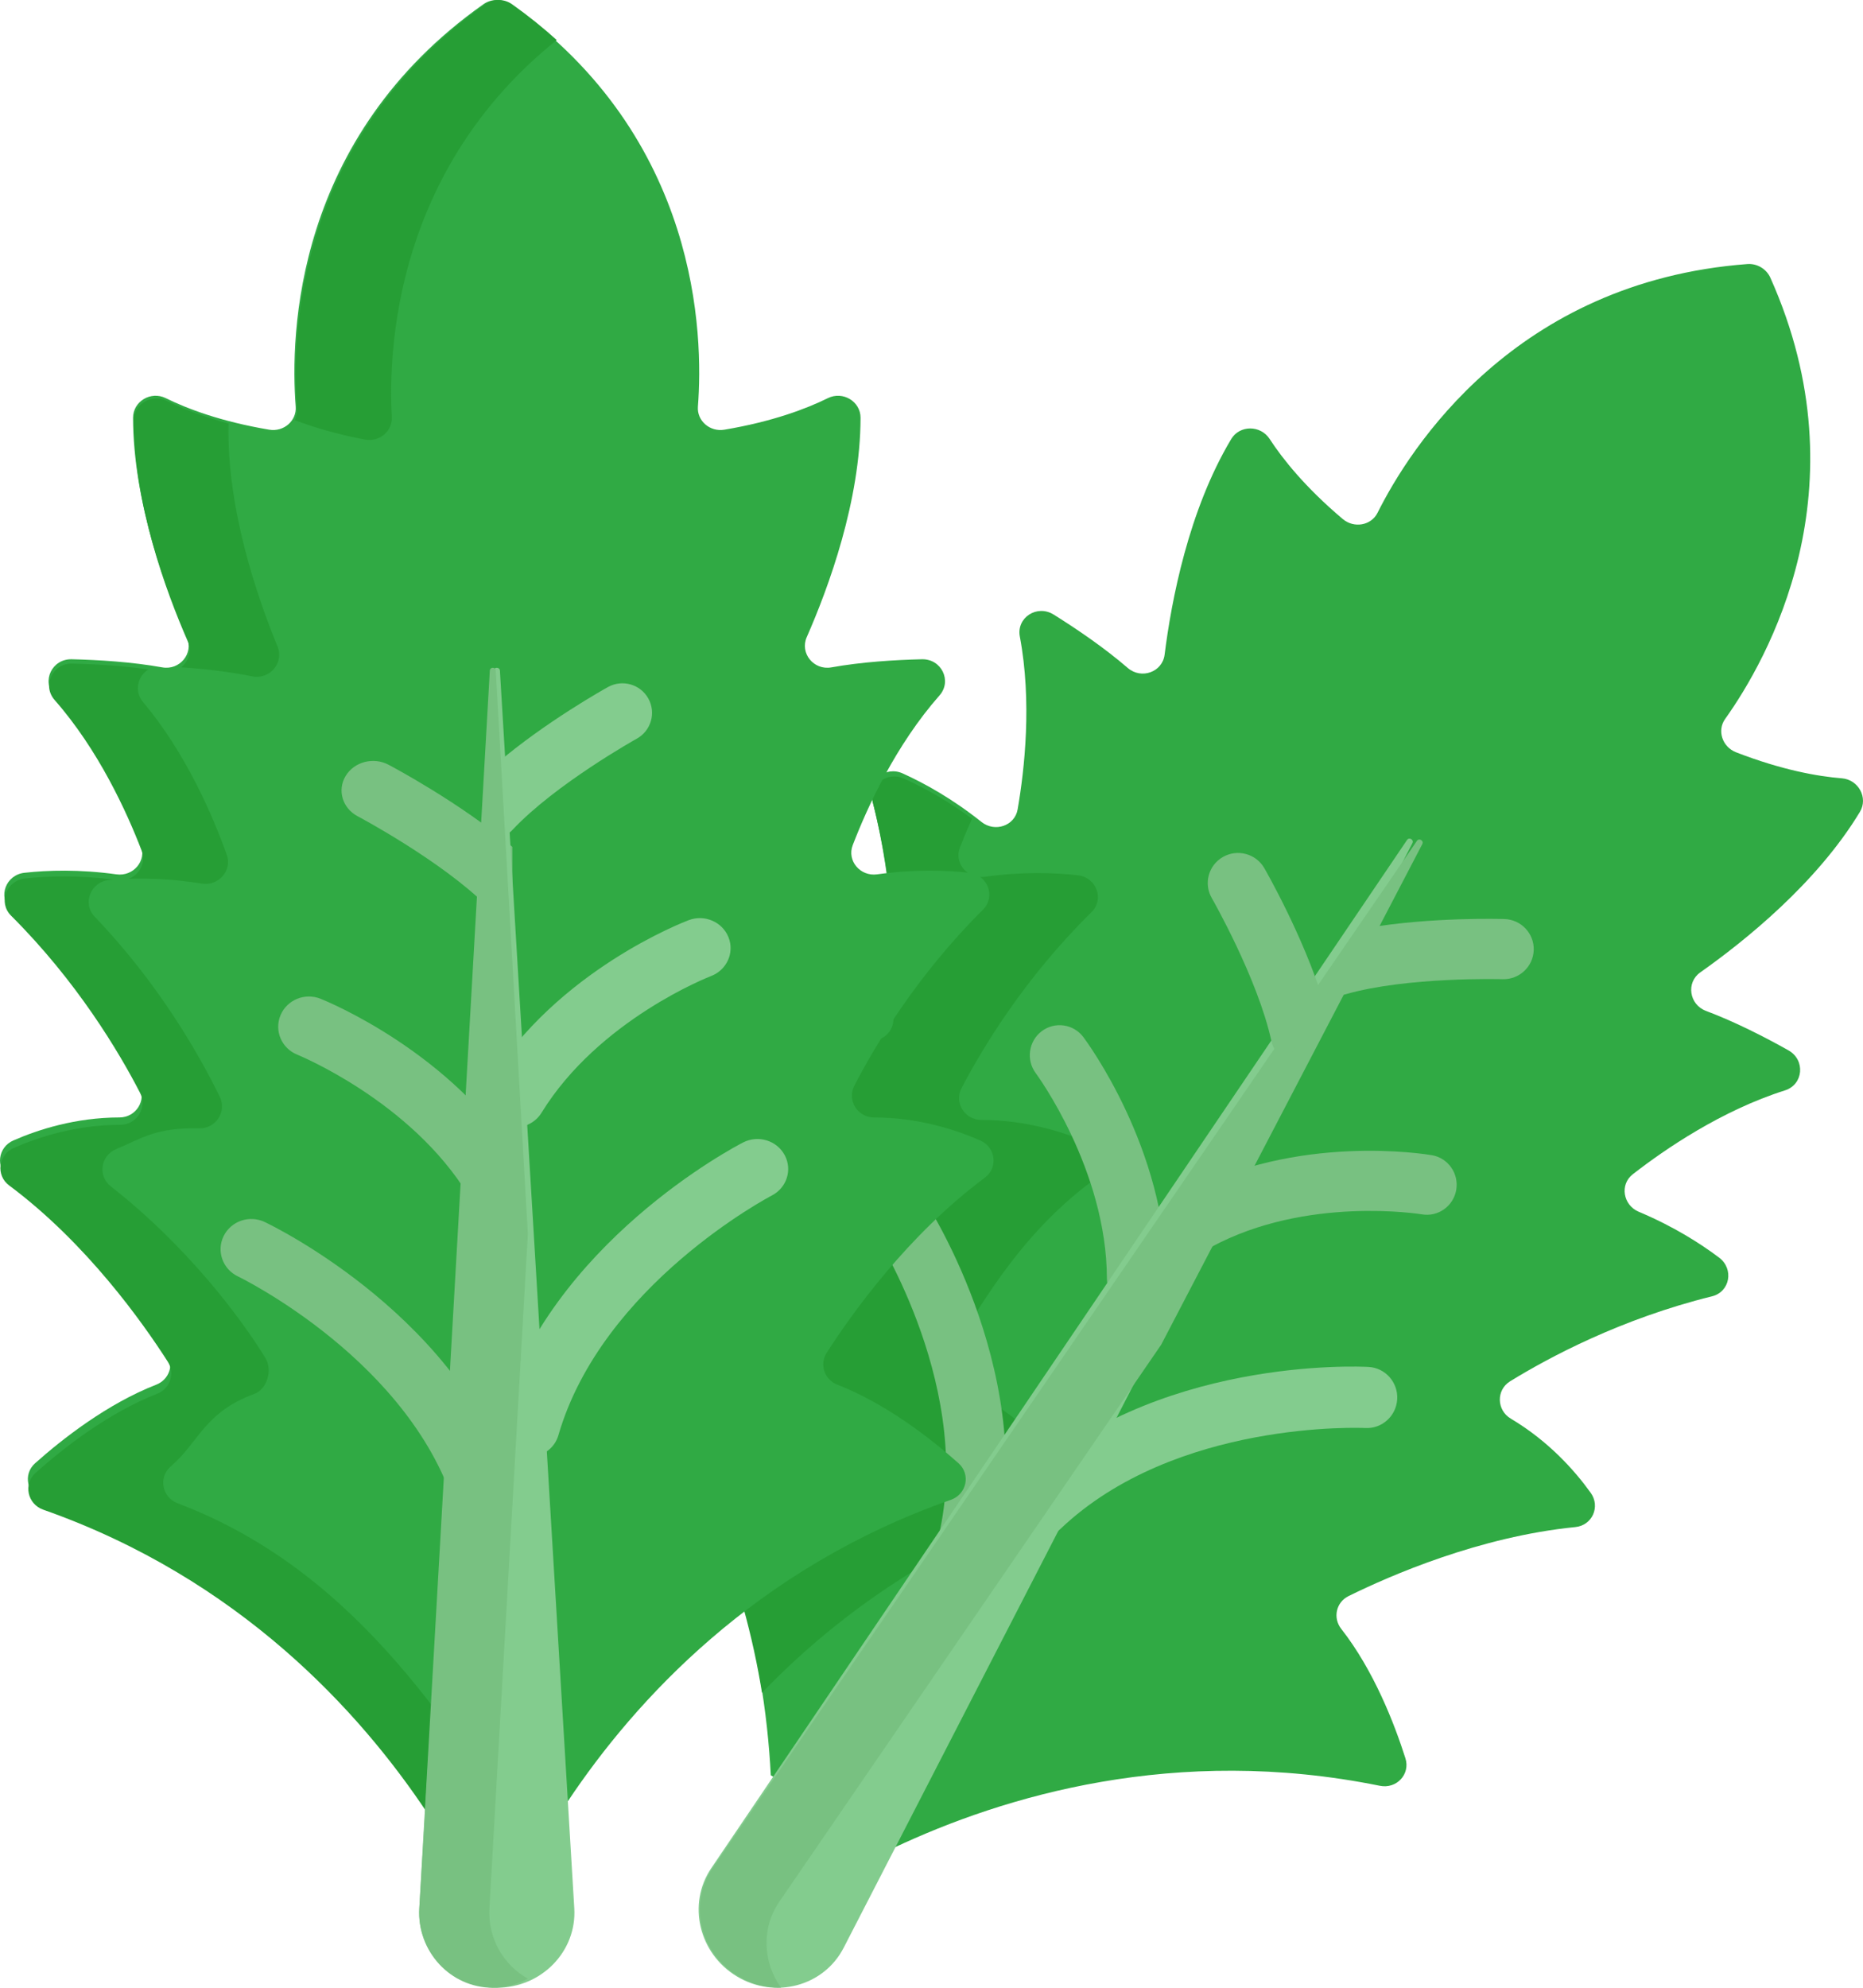 <?xml version="1.0" encoding="UTF-8"?>
<svg width="120px" height="128px" viewBox="0 0 120 128" version="1.1" xmlns="http://www.w3.org/2000/svg" xmlns:xlink="http://www.w3.org/1999/xlink">
    <!-- Generator: Sketch 47.1 (45422) - http://www.bohemiancoding.com/sketch -->
    <title>lettuce</title>
    <desc>Created with Sketch.</desc>
    <defs></defs>
    <g id="Page-1" stroke="none" stroke-width="1" fill="none" fill-rule="evenodd">
        <g id="Search-Main-Page" transform="translate(-449, -114)" fill-rule="nonzero">
            <g id="lettuce" transform="translate(449, 114)">
                <path d="M102.461,96.129 C101.435,94.7 99.754,92.804 97.317,91.355 C96.389,90.804 96.371,89.501 97.267,88.949 C99.776,87.406 104.421,84.92 110.274,83.476 C111.435,83.19 111.7,81.711 110.732,80.983 C109.513,80.066 107.788,78.969 105.56,78.033 C104.539,77.604 104.321,76.275 105.171,75.615 C107.266,73.986 110.89,71.509 114.975,70.214 C116.163,69.837 116.302,68.258 115.197,67.636 C113.673,66.78 111.758,65.799 109.888,65.097 C108.8,64.689 108.594,63.268 109.518,62.617 C112.389,60.591 117.034,56.862 119.801,52.28 C120.345,51.381 119.714,50.203 118.634,50.118 C117.081,49.994 114.777,49.587 111.827,48.445 C110.939,48.102 110.585,47.045 111.12,46.296 C113.808,42.526 120.13,31.505 114.033,17.884 C113.778,17.314 113.176,16.957 112.549,17.004 C97.577,18.133 90.8,28.884 88.731,33.021 C88.32,33.843 87.215,34.035 86.489,33.422 C84.078,31.385 82.625,29.564 81.779,28.265 C81.19,27.362 79.847,27.369 79.307,28.27 C76.556,32.861 75.45,38.69 75.015,42.159 C74.875,43.275 73.518,43.769 72.64,43.012 C71.131,41.71 69.352,40.501 67.87,39.576 C66.796,38.904 65.46,39.774 65.69,40.991 C66.477,45.176 65.999,49.518 65.548,52.122 C65.365,53.177 64.083,53.617 63.218,52.928 C61.332,51.424 59.541,50.436 58.15,49.806 C57.045,49.305 55.859,50.238 56.155,51.388 C57.65,57.188 57.648,62.427 57.468,65.351 C57.404,66.396 56.24,66.998 55.311,66.449 C52.87,65.005 50.392,64.435 48.638,64.216 C47.549,64.08 46.729,65.121 47.148,66.121 C49.534,71.814 50.038,78.031 50.135,81.008 C50.164,81.889 49.377,82.563 48.485,82.414 C45.111,81.849 41.441,82.315 39.132,82.752 C38.069,82.954 37.642,84.195 38.343,85.028 C46.948,95.263 49.252,106.536 49.648,114.317 L57.546,119 C64.634,115.657 75.725,112.326 88.882,114.995 C89.954,115.212 90.852,114.251 90.527,113.227 C89.82,111.001 88.493,107.572 86.393,104.891 C85.837,104.182 86.062,103.175 86.858,102.782 C89.544,101.456 95.296,98.949 101.477,98.334 C102.562,98.226 103.098,97.017 102.461,96.129 Z" id="Shape" fill="#30AA44"></path>
                <path d="M68.213,96.747 C69.249,96.387 69.525,95.103 68.714,94.388 C66.95,92.834 65.065,90.562 61.865,89.328 C61.019,89.001 60.69,88.02 61.172,87.277 C62.799,84.767 65.42,79.678 70.429,75.998 C71.308,75.352 71.143,74.039 70.133,73.601 C68.508,72.895 66.075,72.121 63.223,72.118 C62.138,72.117 61.446,71.006 61.932,70.075 C63.294,67.468 66.01,62.962 70.306,58.737 C71.158,57.898 70.619,56.491 69.407,56.359 C67.881,56.192 65.825,56.128 63.419,56.46 C62.316,56.612 61.439,55.58 61.829,54.578 C62.044,54.027 62.305,53.397 62.608,52.721 C60.979,51.516 59.452,50.691 58.231,50.139 C57.122,49.637 55.931,50.572 56.229,51.724 C57.729,57.533 57.727,62.781 57.546,65.71 C57.482,66.756 56.313,67.36 55.38,66.809 C52.93,65.363 50.441,64.792 48.68,64.573 C47.587,64.436 46.764,65.479 47.185,66.481 C49.58,72.184 50.086,78.411 50.184,81.392 C50.213,82.275 49.423,82.95 48.527,82.801 C45.14,82.235 41.454,82.702 39.136,83.14 C38.069,83.341 37.641,84.585 38.345,85.419 C45.035,93.359 47.931,101.921 49.082,109 C53.624,104.303 59.866,99.642 68.213,96.747 Z" id="Shape" fill="#269E35"></path>
                <path d="M65.953,98.722 C65.802,98.631 65.661,98.518 65.534,98.383 C64.792,97.592 64.828,96.346 65.612,95.598 C74.263,87.36 87.589,87.991 88.152,88.023 C89.229,88.082 90.056,89.01 89.997,90.096 C89.938,91.182 89.018,92.014 87.942,91.956 L87.942,91.956 C87.82,91.95 75.71,91.402 68.296,98.462 C67.646,99.081 66.685,99.163 65.953,98.722 Z" id="Shape" fill="#83CC8E"></path>
                <g id="Group" transform="translate(56, 66)" fill="#78C181">
                    <path d="M20.136,14.251 C19.848,14.078 19.601,13.826 19.43,13.506 C18.93,12.566 19.281,11.395 20.215,10.891 C27.532,6.943 35.882,8.328 36.234,8.389 C37.278,8.569 37.979,9.569 37.8,10.62 C37.62,11.671 36.63,12.376 35.586,12.197 L35.586,12.197 C35.513,12.185 28.158,10.989 22.028,14.296 C21.412,14.629 20.696,14.588 20.136,14.251 Z" id="Shape"></path>
                    <path d="M5.208,35.56 C4.489,35.127 4.112,34.253 4.34,33.399 C6.935,23.701 0.381,13.466 0.314,13.364 C-0.266,12.472 -0.019,11.275 0.866,10.69 C1.751,10.105 2.939,10.351 3.522,11.242 C3.833,11.716 11.096,23.007 8.047,34.404 C7.771,35.434 6.718,36.044 5.695,35.767 C5.519,35.719 5.357,35.649 5.208,35.56 Z" id="Shape"></path>
                    <path d="M16.234,17.988 C15.674,17.652 15.299,17.036 15.298,16.332 C15.285,9.312 10.763,3.171 10.718,3.11 C10.082,2.258 10.251,1.047 11.096,0.406 C11.942,-0.235 13.142,-0.067 13.781,0.782 C13.999,1.073 19.12,7.987 19.136,16.325 C19.138,17.392 18.28,18.259 17.22,18.261 C16.86,18.261 16.523,18.162 16.234,17.988 Z" id="Shape"></path>
                </g>
                <path d="M90.632,54.087 L45.815,120.298 C44.254,122.604 45.008,125.793 47.464,127.271 L47.464,127.271 L47.464,127.271 C49.92,128.748 53.065,127.905 54.342,125.427 L90.976,54.293 C91.089,54.075 90.77,53.883 90.632,54.087 Z" id="Shape" fill="#83CC8E"></path>
                <g id="Group" transform="translate(45, 54)" fill="#78C181">
                    <path d="M5.198,68.458 L29.796,32.588 L46.615,0.353 C46.729,0.135 46.406,-0.057 46.267,0.146 L0.899,66.304 C-0.682,68.608 0.082,71.795 2.568,73.271 L2.568,73.271 C3.432,73.785 4.381,74.012 5.305,73.993 C4.145,72.37 4.023,70.171 5.198,68.458 Z" id="Shape"></path>
                    <path d="M53.791,7.178 C53.824,6.108 52.978,5.214 51.902,5.181 C51.675,5.174 47.172,5.048 43.035,5.756 L40.491,9.989 C40.861,10.118 41.273,10.139 41.678,10.023 C45.653,8.885 51.721,9.054 51.782,9.055 C52.858,9.088 53.757,8.247 53.791,7.178 Z" id="Shape"></path>
                    <path d="M40.228,10.426 C38.951,6.295 36.552,2.102 36.436,1.901 C35.901,0.972 34.71,0.65 33.776,1.182 C32.841,1.713 32.517,2.897 33.051,3.826 C33.081,3.878 36.015,9.009 36.893,13.033 C37.012,13.579 37.352,14.021 37.799,14.286 C37.826,14.302 37.855,14.316 37.883,14.331 L40.228,10.426 Z" id="Shape"></path>
                </g>
                <path d="M63.142,73.441 C61.534,72.735 59.127,71.961 56.305,71.959 C55.231,71.958 54.546,70.846 55.028,69.916 C56.376,67.309 59.062,62.804 63.313,58.58 C64.156,57.742 63.624,56.335 62.424,56.202 C60.914,56.035 58.879,55.972 56.499,56.303 C55.408,56.455 54.54,55.423 54.926,54.422 C55.877,51.954 57.697,47.977 60.516,44.781 C61.336,43.852 60.644,42.423 59.383,42.452 C57.644,42.493 55.507,42.625 53.551,42.975 C52.414,43.179 51.51,42.062 51.963,41.031 C53.372,37.826 55.42,32.252 55.43,26.902 C55.431,25.852 54.29,25.161 53.325,25.638 C51.936,26.323 49.762,27.148 46.66,27.67 C45.727,27.828 44.883,27.099 44.954,26.183 C45.312,21.571 45.049,8.873 32.859,0.27 C32.348,-0.09 31.652,-0.09 31.141,0.27 C18.951,8.873 18.688,21.571 19.046,26.182 C19.118,27.098 18.274,27.827 17.34,27.67 C14.238,27.147 12.064,26.323 10.675,25.637 C9.71,25.161 8.569,25.852 8.57,26.902 C8.579,32.251 10.627,37.826 12.037,41.03 C12.49,42.062 11.586,43.178 10.449,42.974 C8.493,42.624 6.356,42.492 4.617,42.452 C3.356,42.422 2.664,43.851 3.483,44.781 C6.303,47.977 8.123,51.954 9.074,54.422 C9.46,55.423 8.592,56.455 7.501,56.303 C5.12,55.972 3.086,56.035 1.576,56.202 C0.377,56.335 -0.156,57.741 0.687,58.58 C4.938,62.804 7.625,67.309 8.972,69.915 C9.454,70.846 8.769,71.957 7.695,71.958 C4.873,71.961 2.466,72.735 0.858,73.44 C-0.141,73.878 -0.305,75.192 0.565,75.838 C5.521,79.517 9.142,84.605 10.752,87.114 C11.229,87.857 10.904,88.838 10.066,89.164 C6.899,90.398 4.007,92.67 2.262,94.223 C1.459,94.938 1.732,96.222 2.758,96.582 C15.349,100.994 23.1,109.512 27.43,116 L36.57,116 C40.9,109.512 48.651,100.995 61.242,96.582 C62.268,96.222 62.541,94.938 61.738,94.223 C59.993,92.67 57.101,90.398 53.934,89.164 C53.096,88.838 52.771,87.857 53.248,87.114 C54.858,84.605 58.478,79.517 63.435,75.838 C64.305,75.192 64.141,73.879 63.142,73.441 Z" id="Shape" fill="#30AA44"></path>
                <g id="Group" fill="#269E35">
                    <path d="M11.449,96.807 C10.429,96.423 10.184,95.124 11.005,94.423 C12.79,92.899 13.165,90.937 16.368,89.766 C17.215,89.457 17.563,88.219 17.102,87.46 C15.543,84.898 12.027,80.214 7.14,76.4 C6.282,75.73 6.476,74.413 7.487,73.994 C9.116,73.321 10.001,72.596 12.831,72.657 C13.908,72.68 14.619,71.577 14.157,70.63 C12.864,67.977 10.271,63.383 6.104,59.036 C5.277,58.173 5.843,56.77 7.049,56.663 C7.13,56.656 7.22,56.651 7.304,56.644 C5.022,56.349 3.067,56.41 1.605,56.572 C0.402,56.706 -0.132,58.122 0.714,58.965 C4.977,63.218 7.671,67.753 9.023,70.376 C9.506,71.313 8.819,72.431 7.742,72.432 C4.912,72.435 2.498,73.214 0.884,73.924 C-0.117,74.365 -0.282,75.687 0.591,76.337 C5.562,80.04 9.193,85.162 10.808,87.687 C11.286,88.436 10.96,89.423 10.12,89.751 C6.944,90.994 4.043,93.28 2.293,94.844 C1.488,95.563 1.762,96.856 2.79,97.217 C15.418,101.659 23.192,110.233 27.535,116.763 L33.051,116.763 C29.489,112.805 23.831,101.477 11.449,96.807 Z" id="Shape"></path>
                    <path d="M9.125,54.78 C9.417,55.541 8.992,56.319 8.296,56.589 C9.619,56.546 11.208,56.609 12.987,56.898 C14.078,57.075 14.971,56.057 14.607,55.041 C13.709,52.535 11.972,48.492 9.217,45.212 C8.62,44.502 8.871,43.533 9.559,43.108 C7.872,42.867 6.122,42.766 4.655,42.731 C3.39,42.702 2.696,44.14 3.518,45.076 C6.346,48.293 8.171,52.295 9.125,54.78 Z" id="Shape"></path>
                    <path d="M11.669,42.968 C13.127,43.07 14.739,43.247 16.241,43.552 C17.377,43.782 18.308,42.679 17.877,41.631 C16.536,38.375 14.607,32.719 14.718,27.335 C14.719,27.313 14.722,27.293 14.723,27.272 C12.996,26.812 11.68,26.276 10.731,25.806 C9.763,25.326 8.618,26.022 8.62,27.079 C8.629,32.464 10.683,38.075 12.096,41.3 C12.372,41.931 12.145,42.591 11.669,42.968 Z" id="Shape"></path>
                    <path d="M18.991,27.058 C20.193,27.512 21.682,27.957 23.494,28.305 C24.427,28.485 25.289,27.771 25.238,26.847 C24.997,22.474 25.47,10.913 35.861,2.579 C34.983,1.785 34.026,1.013 32.98,0.272 C32.467,-0.091 31.769,-0.091 31.257,0.272 C19.031,8.931 18.767,21.713 19.126,26.355 C19.146,26.609 19.094,26.847 18.991,27.058 Z" id="Shape"></path>
                </g>
                <g id="Group" transform="translate(31, 59)" fill="#83CC8E">
                    <path d="M3.063,34.828 C2.885,34.828 2.704,34.804 2.523,34.755 C1.47,34.465 0.858,33.397 1.155,32.37 C4.436,21.05 16.359,14.827 16.865,14.568 C17.834,14.072 19.032,14.434 19.541,15.379 C20.05,16.323 19.678,17.489 18.711,17.986 L18.711,17.986 C18.602,18.043 7.779,23.72 4.968,33.421 C4.722,34.272 3.927,34.828 3.063,34.828 Z" id="Shape"></path>
                    <path d="M2.179,13.593 C1.833,13.593 1.481,13.505 1.162,13.318 C0.224,12.769 -0.081,11.582 0.482,10.668 C4.891,3.501 13.02,0.381 13.364,0.252 C14.385,-0.133 15.532,0.363 15.926,1.359 C16.319,2.353 15.812,3.47 14.793,3.855 L14.794,3.855 C14.722,3.882 7.574,6.652 3.881,12.655 C3.509,13.259 2.853,13.593 2.179,13.593 Z" id="Shape"></path>
                </g>
                <g id="Group" transform="translate(14, 64)" fill="#78C181">
                    <path d="M17.335,34.841 C16.47,34.841 15.676,34.281 15.429,33.424 C12.628,23.69 1.436,18.247 1.324,18.193 C0.341,17.723 -0.071,16.56 0.406,15.594 C0.883,14.627 2.066,14.223 3.05,14.69 C3.575,14.939 15.951,20.926 19.242,32.366 C19.54,33.4 18.927,34.475 17.874,34.767 C17.694,34.817 17.513,34.841 17.335,34.841 Z" id="Shape"></path>
                    <path d="M17.866,13.915 C17.193,13.915 16.536,13.578 16.165,12.97 C12.461,6.906 5.224,3.947 5.152,3.917 C4.14,3.511 3.653,2.377 4.065,1.383 C4.477,0.388 5.629,-0.09 6.643,0.312 C6.988,0.45 15.164,3.766 19.563,10.968 C20.126,11.89 19.821,13.085 18.883,13.637 C18.564,13.826 18.213,13.915 17.866,13.915 Z" id="Shape"></path>
                </g>
                <path d="M41.759,44.978 C41.247,44.06 40.084,43.73 39.163,44.24 C38.969,44.348 35.12,46.494 32,49.161 L32,54 C32.376,53.924 32.733,53.735 33.014,53.435 C35.781,50.488 40.967,47.594 41.019,47.565 C41.94,47.054 42.271,45.896 41.759,44.978 Z" id="Shape" fill="#83CC8E"></path>
                <path d="M33,54.532 C29.638,51.689 25.239,49.357 25.027,49.245 C24.049,48.729 22.812,49.054 22.262,49.97 C21.711,50.885 22.058,52.045 23.035,52.561 C23.089,52.589 28.47,55.446 31.417,58.397 C31.817,58.798 32.358,59 32.901,59 C32.934,59 32.967,58.997 33,58.996 L33,54.532 L33,54.532 Z" id="Shape" fill="#78C181"></path>
                <path d="M31.799,43.184 L27.009,122.884 C26.842,125.66 29.125,128 32,128 L32,128 L32,128 C34.876,128 37.158,125.66 36.991,122.884 L32.201,43.184 C32.187,42.939 31.813,42.939 31.799,43.184 Z" id="Shape" fill="#83CC8E"></path>
                <path d="M31.525,122.884 L34,79.461 L31.932,43.184 C31.918,42.939 31.564,42.939 31.55,43.184 L27.008,122.884 C26.85,125.66 29.015,128 31.741,128 C32.562,128 33.33,127.785 34,127.413 C32.442,126.549 31.415,124.825 31.525,122.884 Z" id="Shape" fill="#78C181"></path>
            </g>
        </g>
    </g>
</svg>